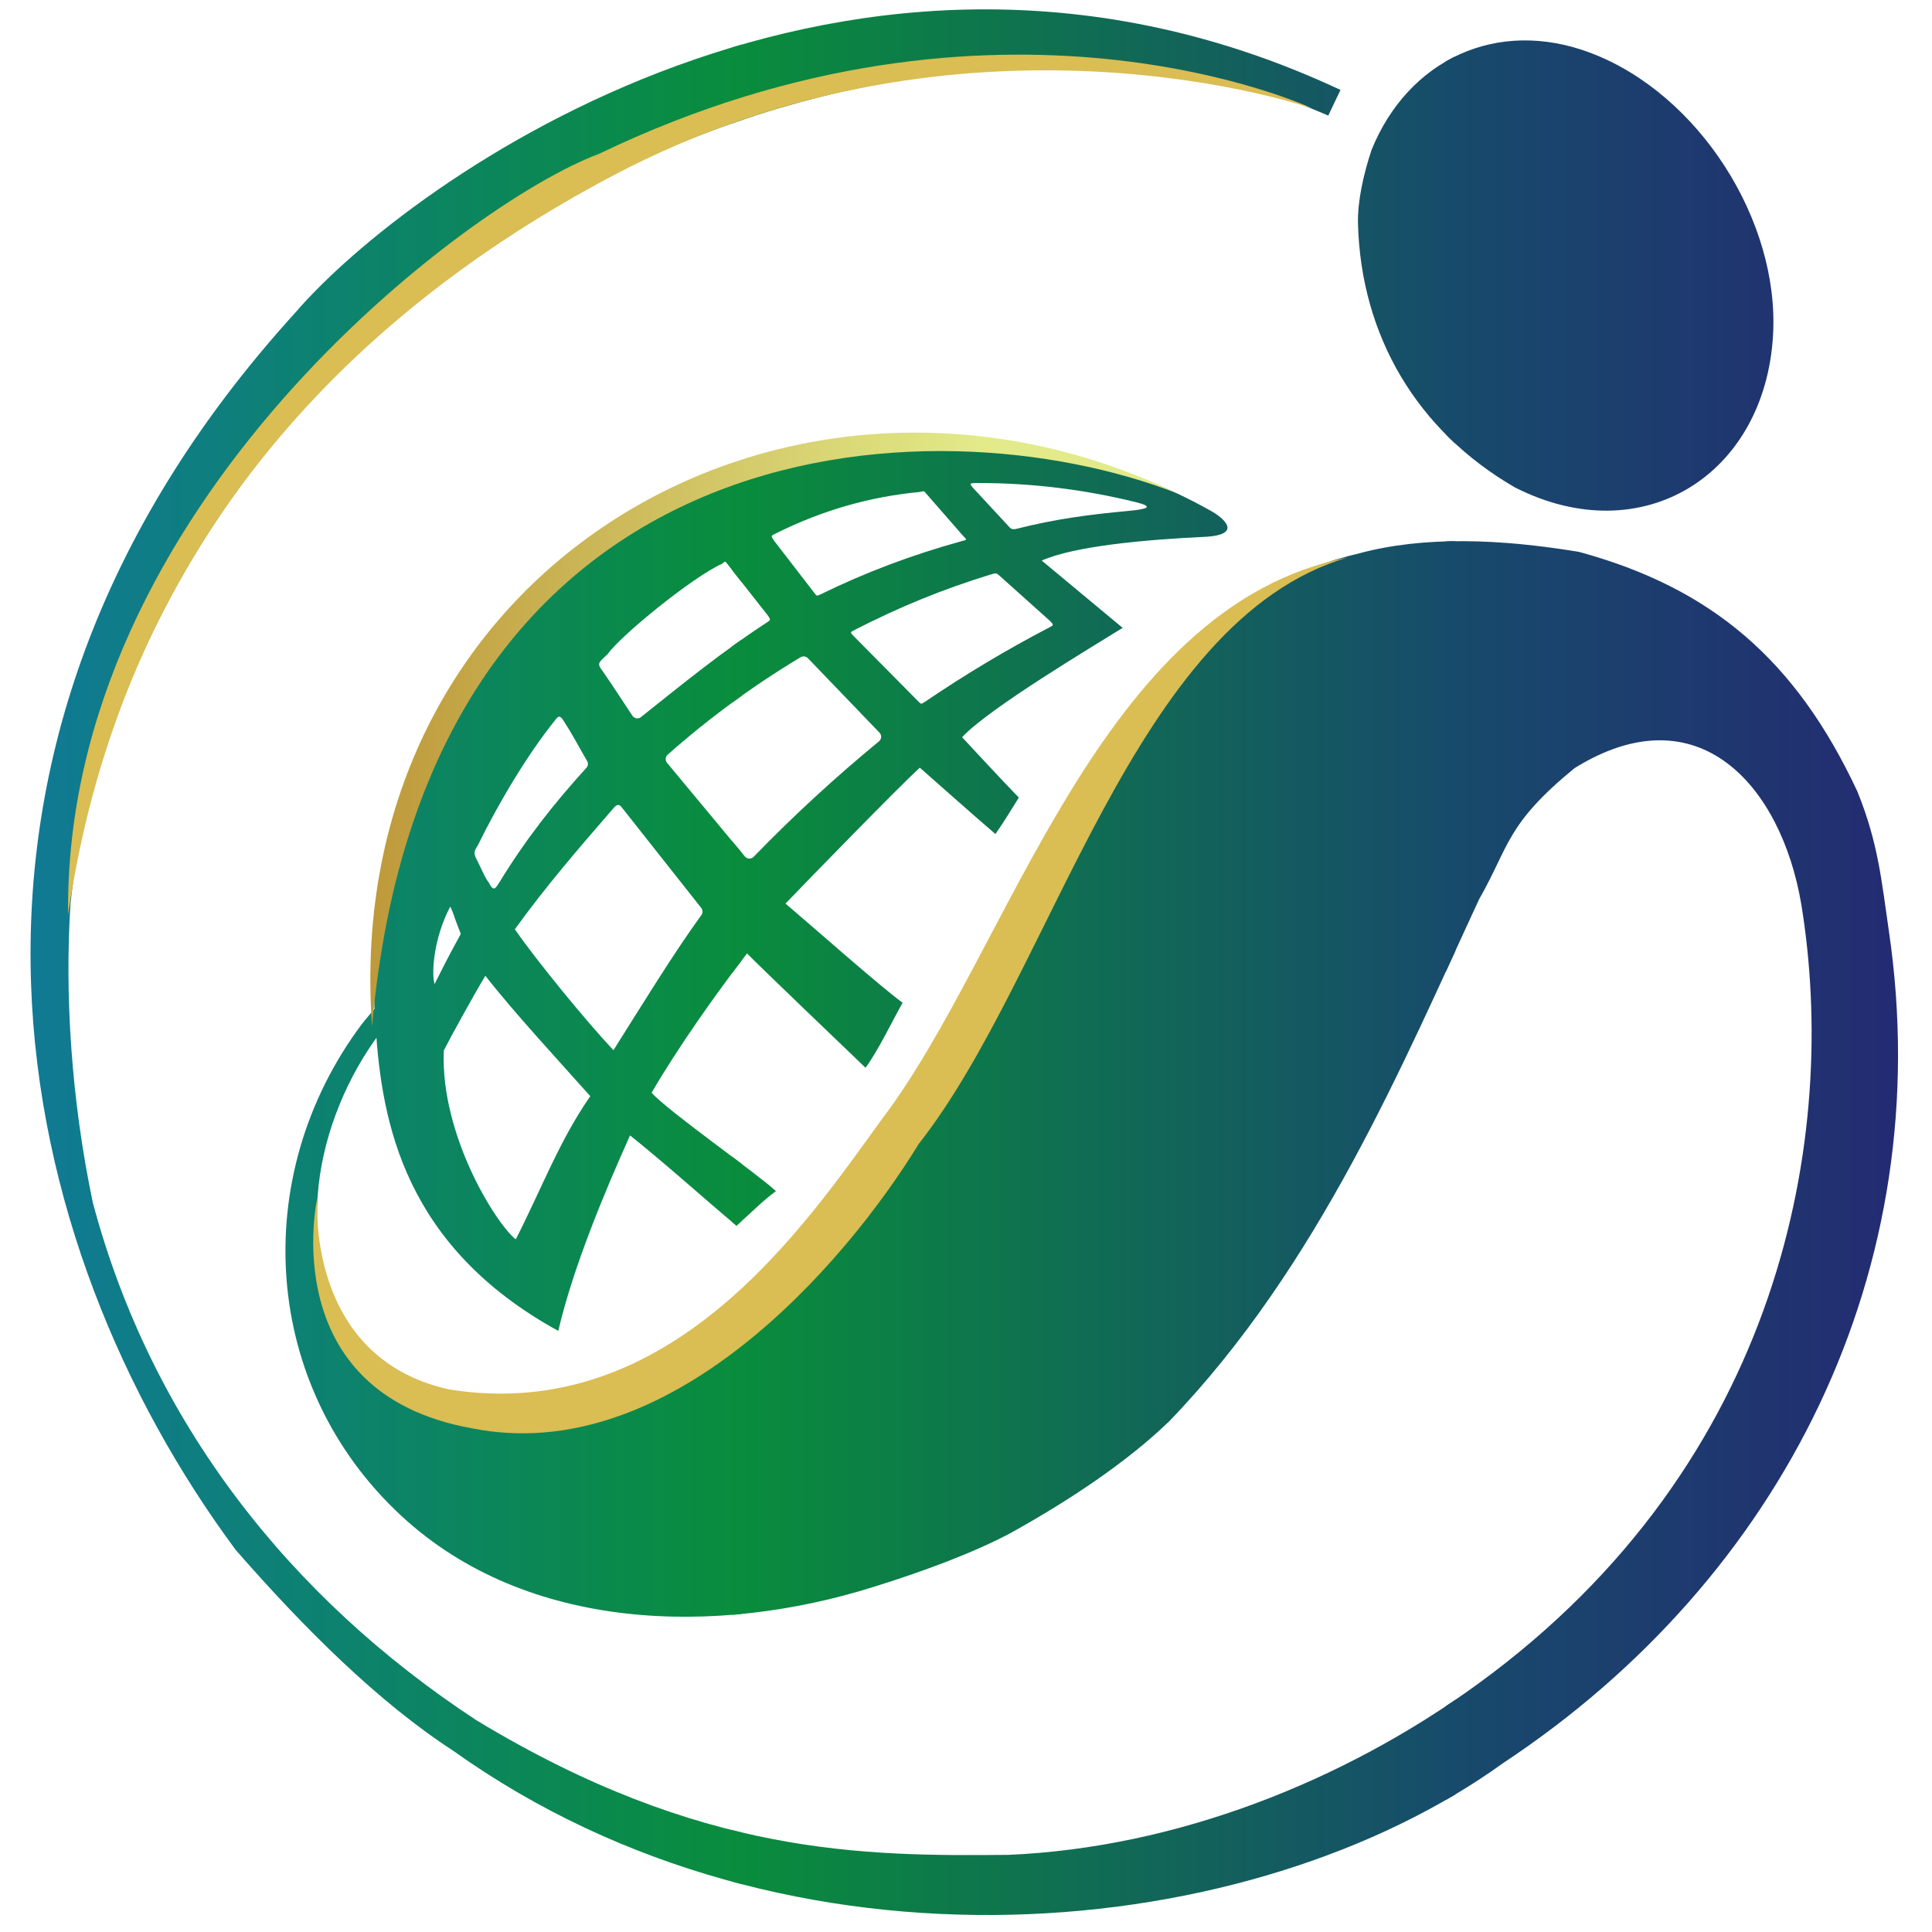 <?xml version="1.0" encoding="UTF-8" standalone="no"?>
<svg
   xmlns:dc="http://purl.org/dc/elements/1.1/"
   xmlns:cc="http://creativecommons.org/ns#"
   xmlns:rdf="http://www.w3.org/1999/02/22-rdf-syntax-ns#"
   xmlns:svg="http://www.w3.org/2000/svg"
   xmlns="http://www.w3.org/2000/svg"
   xmlns:xlink="http://www.w3.org/1999/xlink"
   xmlns:sodipodi="http://sodipodi.sourceforge.net/DTD/sodipodi-0.dtd"
   xmlns:inkscape="http://www.inkscape.org/namespaces/inkscape"
   version="1.1"
   viewBox="0 0 398 398"
   id="svg170"
   sodipodi:docname="logo pacto.svg"
   width="398"
   height="398"
   inkscape:version="1.0 (4035a4fb49, 2020-05-01)">
  <defs
     id="defs174">
    <linearGradient
       id="linearGradient3789"
       inkscape:collect="always">
      <stop
         id="stop3785"
         offset="0"
         style="stop-color:#be993a;stop-opacity:1" />
      <stop
         id="stop3787"
         offset="1"
         style="stop-color:#e2ea89;stop-opacity:1" />
    </linearGradient>
    <linearGradient
       id="linearGradient3570"
       inkscape:collect="always">
      <stop
         id="stop3566"
         offset="0"
         style="stop-color:#107996;stop-opacity:1" />
      <stop
         id="stop3568"
         offset="1"
         style="stop-color:#098d3c;stop-opacity:1" />
    </linearGradient>
    <linearGradient
       id="linearGradient3562"
       inkscape:collect="always">
      <stop
         id="stop3558"
         offset="0"
         style="stop-color:#098d3c;stop-opacity:1" />
      <stop
         id="stop3560"
         offset="1"
         style="stop-color:#174b6b;stop-opacity:1" />
    </linearGradient>
    <linearGradient
       id="linearGradient3554"
       inkscape:collect="always">
      <stop
         id="stop3550"
         offset="0"
         style="stop-color:#174b6b;stop-opacity:1" />
      <stop
         id="stop3552"
         offset="1"
         style="stop-color:#242a72;stop-opacity:1" />
    </linearGradient>
    <linearGradient
       id="linearGradient3512"
       inkscape:collect="always">
      <stop
         id="stop3508"
         offset="0"
         style="stop-color:#1a7e59;stop-opacity:0.996" />
      <stop
         id="stop3510"
         offset="1"
         style="stop-color:#0d5f60;stop-opacity:0.988" />
    </linearGradient>
    <linearGradient
       id="linearGradient1025"
       inkscape:collect="always">
      <stop
         id="stop1021"
         offset="0"
         style="stop-color:#186196;stop-opacity:0.992" />
      <stop
         id="stop1023"
         offset="1"
         style="stop-color:#23457c;stop-opacity:1" />
    </linearGradient>
    <linearGradient
       inkscape:collect="always"
       id="linearGradient1071-3">
      <stop
         style="stop-color:#128170;stop-opacity:0.98"
         offset="0"
         id="stop1067" />
      <stop
         style="stop-color:#0b8d34;stop-opacity:1"
         offset="1"
         id="stop1069" />
    </linearGradient>
    <linearGradient
       inkscape:collect="always"
       xlink:href="#linearGradient1071-3"
       id="linearGradient1073"
       x1="-490.573"
       y1="682.969"
       x2="348.584"
       y2="682.969"
       gradientUnits="userSpaceOnUse"
       gradientTransform="matrix(0.238,0,0,1.316,209.106,-1010.059)" />
    <linearGradient
       gradientUnits="userSpaceOnUse"
       y2="226"
       x2="-66.611"
       y1="226"
       x1="-163"
       id="linearGradient3556"
       xlink:href="#linearGradient3554"
       inkscape:collect="always" />
    <linearGradient
       gradientUnits="userSpaceOnUse"
       y2="226"
       x2="-161"
       y1="226"
       x1="-310"
       id="linearGradient3564"
       xlink:href="#linearGradient3562"
       inkscape:collect="always" />
    <linearGradient
       gradientUnits="userSpaceOnUse"
       y2="226"
       x2="-308"
       y1="226"
       x1="-457"
       id="linearGradient3572"
       xlink:href="#linearGradient3570"
       inkscape:collect="always" />
    <clipPath
       id="clipPath3765"
       clipPathUnits="userSpaceOnUse">
      <g
         stroke-width="2"
         fill="none"
         stroke-linecap="butt"
         id="g3773"
         transform="matrix(1.215,0,0,0.187,-563.471,177.304)">
        <path
           style="fill:none;stroke:#000000;stroke-width:0.823;stroke-miterlimit:4;stroke-dasharray:none;stroke-opacity:1"
           sodipodi:nodetypes="cccccccccccccccccccccccccccccccc"
           stroke="#074521"
           vector-effect="non-scaling-stroke"
           d="m 148.842,266.708 c -0.558,0.555 -2.679,3.102 -3.052,3.602 -19.17,25.68 -17.01,61.28 6.77,83.28 21.29,19.69 53.477,20.379 80.017,12.039 8.279,-2.577 16.552,-5.615 23.049,-9.02 10.207,-5.636 20.07,-12.236 27.164,-19.109 25.315,-26.275 39.648,-60.754 52.505,-88.448 5.139,-8.996 4.515,-12.654 16.159,-22.192 20.988,-13.042 35.03,2.98 38.44,22.99 6.433,39.095 -3.16,94.652 -54.815,132.208 -22.84,16.61 -51.259,27.752 -79.549,28.972 -24.549,0.225 -52.192,0.224 -90.236,-22.798 C 133.444,367.342 110.1,337.51 100.24,300.5 96.581,283.114 95.444,265.122 96.456,249.833 97.369,241.02 99.21,233.257 101.67,225.67 127.284,144.611 212.493,97.595 288.161,110.061 c 11.471,1.565 19.643,5.427 21.545,6.19 L 311.78,111.91 c -83.05,-38.9 -158,15.398 -177.235,37.768 -67.976,74.737 -48.087,158.428 -10.087,209.667 11.663,13.354 24.169,25.786 36.9,34.058 57.185,40.772 135.673,32.603 177.996,2.074 C 386.844,364.067 413.14,311.63 404.77,254.54 403.53,246.113 402.993,239.603 399.411,230.793 388.957,208.447 374.659,196.322 352.25,190.21 c -13.422,-2.232 -26.324,-2.71 -37.277,0.233 -22.04,5.15 -34.783,19.867 -45.933,38.357 -5.913,9.8 -12.773,21.61 -20.58,35.43 -17.716,27.272 -27.197,51.442 -58.34,65.578 -14,6.14 -31.548,7.514 -44.239,-5.238 -13.001,-15.843 -7.618,-38.611 2.995,-52.767 z"
           id="path3767" />
        <path
           transform="matrix(0.823,0,0,0.823,84.506,96.731)"
           d="m 193.572,90.453 c -20.81,-0.156 -40.276,5.131 -54.973,13.613 -37.698,19.997 -64.946,62.331 -61.215,107.357 1.252,19.692 5.935,45.178 37.617,62.574 3.152,-13.412 9.654,-28.799 14.783,-40.256 6.628,5.249 15.096,12.857 21.928,18.59 3.678,-3.234 4.985,-4.762 8.131,-7.121 -4.057,-3.778 -22.081,-16.337 -25.611,-20.258 5.329,-9.176 13.171,-20.268 19.65,-28.684 3.135,3.157 20.096,19.413 24.42,23.537 2.603,-3.483 5.715,-10.023 7.641,-13.383 -4.543,-3.304 -18.632,-15.758 -24.127,-20.426 3.873,-4.041 23.564,-24.286 27.676,-27.982 3.53,3.112 11.331,10.031 15.574,13.666 2.146,-3.077 3.367,-5.234 4.822,-7.51 -3.765,-3.85 -9.508,-10.116 -11.684,-12.428 5.374,-5.88 27.58,-19.097 33.07,-22.523 l -16.67,-13.859 c 6.706,-2.953 20.849,-4.293 34.135,-4.916 7.429,-0.577 3.021,-4.065 0.697,-5.324 C 231.342,94.967 211.934,90.591 193.572,90.453 Z m 8.104,8.936 c 11.023,0.016 21.773,1.34 32.424,3.973 3.709,0.923 2.248,1.407 -1.559,1.764 -8.423,0.786 -15.033,1.661 -23.27,3.727 -0.432,0.112 -0.935,0.058 -1.234,-0.277 l -6.951,-7.498 c -1.583,-1.689 -1.624,-1.687 0.59,-1.687 z m -11.367,1.717 c 0.148,0.032 0.218,0.154 0.439,0.406 l 7.504,8.586 c 0.993,1.121 1.111,0.912 -0.314,1.312 -9.97,2.754 -19.616,6.356 -28.906,10.916 -0.835,0.345 -0.721,0.418 -1.273,-0.297 l -8.273,-10.723 c -0.729,-1.07 -0.729,-1.035 0.355,-1.535 9.632,-4.818 19.535,-7.581 29.561,-8.529 0.533,-0.11 0.76,-0.168 0.908,-0.137 z m -40.969,14.49 c 0.129,-0.019 0.241,0.115 0.51,0.479 l 8.416,10.709 c 0.504,0.815 0.473,0.808 -0.273,1.311 -9.168,5.977 -17.389,12.661 -25.941,19.488 -0.542,0.443 -1.349,0.332 -1.762,-0.242 -2.086,-3.127 -3.529,-5.42 -5.984,-8.99 -1.457,-1.907 -1.091,-1.826 0.945,-3.814 2.497,-3.601 17.35,-15.757 23.475,-18.504 0.34,-0.244 0.486,-0.416 0.615,-0.436 z m 55.863,2.41 c 0.218,0.034 0.365,0.187 0.721,0.49 l 10.383,9.297 c 0.802,0.842 0.791,0.822 -0.111,1.324 -8.893,4.625 -17.382,9.725 -25.691,15.354 -0.73,0.481 -0.758,0.465 -1.168,0.055 l -13.441,-13.572 c -0.818,-0.868 -0.83,-0.791 0.27,-1.365 9.322,-4.754 17.9,-8.268 27.902,-11.354 0.631,-0.176 0.919,-0.262 1.137,-0.229 z m -39.691,17.088 a 1.227,1.215 52.4 0 1 0.92,0.377 l 14.75,15.332 a 1.215,1.227 48.4 0 1 -0.109,1.785 c -9.047,7.435 -17.652,15.36 -25.816,23.775 a 1.227,1.215 46.8 0 1 -1.811,-0.061 L 137.408,157.01 a 1.203,1.203 0 0 1 0.135,-1.676 c 8.512,-7.532 17.639,-14.223 27.383,-20.07 a 1.227,1.215 52.4 0 1 0.586,-0.17 z m -50.342,12.408 c 0.246,-0.022 0.507,0.203 0.885,0.775 1.976,3.059 2.973,5.068 4.891,8.365 0.268,0.462 0.218,0.987 -0.137,1.379 -6.844,7.524 -12.611,14.904 -17.924,23.578 -0.798,1.201 -1.162,2.157 -2.23,-0.004 -0.599,-0.547 -1.831,-3.517 -2.408,-4.584 -0.763,-1.411 -0.609,-1.752 0.188,-3.01 4.163,-8.48 10.029,-18.461 15.934,-25.791 0.324,-0.417 0.556,-0.687 0.803,-0.709 z m 12.131,18.193 c 0.238,-0.023 0.468,0.092 0.695,0.381 l 16.463,20.824 c 0.337,0.429 0.346,1.029 0.023,1.469 -5.613,7.708 -12.309,18.616 -18.109,27.824 -5.288,-5.583 -15.76,-18.31 -20.318,-24.908 6.558,-9.043 12.945,-16.431 20.506,-25.139 0.259,-0.266 0.503,-0.428 0.74,-0.451 z m -34.553,20.922 c 0.793,1.581 0.614,1.739 2.174,5.625 -2.158,4.037 -1.588,2.749 -5.402,10.336 -0.692,-2.266 -0.17,-9.535 3.229,-15.961 z m 7.236,14.242 c 5.777,7.439 15.543,17.978 21.613,24.801 -6.402,9.227 -9.924,18.841 -15.348,29.48 -3.886,-2.99 -15.548,-21.243 -14.83,-38.885 1.503,-2.958 6.178,-11.429 8.564,-15.396 z"
           style="opacity:1;mix-blend-mode:darken;fill:url(#linearGradient3775);fill-opacity:1;stroke:#000000;stroke-width:0.6;stroke-miterlimit:4;stroke-dasharray:none;stroke-opacity:1"
           id="path3769" />
        <path
           sodipodi:nodetypes="ccccccc"
           stroke="#103049"
           vector-effect="non-scaling-stroke"
           d="m 314.742,134.499 c 0.487,19.14 10.069,35.212 26.602,44.772 l 0.035,0.019 c 21.68,10.99 42.39,-2.193 43.74,-25.823 1.12,-19.47 -12.641,-40.863 -30.831,-47.793 -16.05,-6.12 -31.095,1.227 -37.245,16.407 -1.389,4.193 -2.369,8.656 -2.301,12.419 z"
           id="path3771"
           style="fill:url(#linearGradient3777);fill-opacity:1;stroke-width:0.823;stroke-miterlimit:4;stroke-dasharray:none" />
      </g>
    </clipPath>
    <linearGradient
       y2="182.3"
       x2="253.168"
       y1="182.3"
       x1="76.743"
       gradientUnits="userSpaceOnUse"
       id="linearGradient3775"
       xlink:href="#linearGradient3512"
       inkscape:collect="always" />
    <linearGradient
       y2="123.614"
       x2="376.541"
       y1="157.362"
       x1="321.735"
       gradientUnits="userSpaceOnUse"
       id="linearGradient3777"
       xlink:href="#linearGradient1025"
       inkscape:collect="always" />
    <linearGradient
       gradientTransform="translate(-1.366,-2)"
       gradientUnits="userSpaceOnUse"
       y2="151.906"
       x2="203.288"
       y1="151.906"
       x1="77.409"
       id="linearGradient3791"
       xlink:href="#linearGradient3789"
       inkscape:collect="always" />
    <clipPath
       id="clipPath4001"
       clipPathUnits="userSpaceOnUse">
      <use
         height="100%"
         width="100%"
         id="use4003"
         xlink:href="#g3997"
         y="0"
         x="0" />
    </clipPath>
  </defs>
  <sodipodi:namedview
     inkscape:snap-object-midpoints="true"
     inkscape:snap-bbox="true"
     inkscape:snap-nodes="false"
     inkscape:object-nodes="true"
     inkscape:snap-others="false"
     inkscape:document-rotation="0"
     pagecolor="#ffffff"
     bordercolor="#666666"
     borderopacity="1"
     objecttolerance="10"
     gridtolerance="10"
     guidetolerance="10"
     inkscape:pageopacity="0"
     inkscape:pageshadow="2"
     inkscape:window-width="1366"
     inkscape:window-height="705"
     id="namedview172"
     showgrid="false"
     showguides="false"
     inkscape:zoom="1"
     inkscape:cx="113.83145"
     inkscape:cy="182.58758"
     inkscape:window-x="-8"
     inkscape:window-y="-8"
     inkscape:window-maximized="1"
     inkscape:current-layer="svg170" />
  <g
     inkscape:label="Clip"
     id="g3997">
    <g
       clip-path="url(#clipPath3765)"
       transform="matrix(1,0,0,6.5,460.806,-1269.976)"
       id="g3577">
      <path
         d="m -457,193 h 149 v 66 h -149 z"
         style="opacity:1;fill:url(#linearGradient3572);fill-opacity:1;stroke:#000000;stroke-width:0;stroke-linecap:round;stroke-linejoin:round;stroke-miterlimit:4;stroke-dasharray:none;stroke-opacity:1"
         id="rect3518" />
      <path
         d="m -310,193 h 149 v 66 h -149 z"
         style="opacity:1;fill:url(#linearGradient3564);fill-opacity:1;stroke:#000000;stroke-width:0;stroke-linecap:round;stroke-linejoin:round;stroke-miterlimit:4;stroke-dasharray:none;stroke-opacity:1"
         id="rect3518-6" />
      <path
         d="m -163,193 h 96.389 v 66 H -163 Z"
         style="opacity:1;fill:url(#linearGradient3556);fill-opacity:1;stroke:#000000;stroke-width:0;stroke-linecap:round;stroke-linejoin:round;stroke-miterlimit:4;stroke-dasharray:none;stroke-opacity:1"
         id="rect3518-6-5" />
    </g>
  </g>
  <path
     sodipodi:nodetypes="csccc"
     id="path3779"
     d="m 270.384,22.354 c 0,0 -70.925,-24.922 -144.342,13.941 C 70.9,65.483 25.014,113.233 14.027,188.437 13.108,104.252 96.337,41.736 123.39,31.698 205.848,-8 270.384,22.354 270.384,22.354 Z"
     style="fill:#dabd53;fill-opacity:1;stroke:#000000;stroke-width:0;stroke-linecap:butt;stroke-linejoin:miter;stroke-miterlimit:4;stroke-dasharray:none;stroke-opacity:1" />
  <path
     sodipodi:nodetypes="ccccccc"
     id="path3781"
     d="m 65.382,246.614 c 0,0 -2.76,33.017 27.139,39.614 45.919,7.353 73.498,-34.138 89.104,-55.604 26.517,-34.858 44.487,-105.671 96.091,-115.809 -44.424,12.926 -60.656,85.469 -88.472,120.868 -15.29,24.967 -51.49,66.721 -92.076,58.542 -40.859,-7.381 -31.786,-47.612 -31.786,-47.612 z"
     style="fill:#dabd53;fill-opacity:1;stroke:#000000;stroke-width:0;stroke-linecap:butt;stroke-linejoin:miter;stroke-miterlimit:4;stroke-dasharray:none;stroke-opacity:1" />
  <path
     sodipodi:nodetypes="ccc"
     id="path3783"
     d="M 76.644,211.46 C 87.662,86.637 192.144,81.975 242.549,101.649 162.227,63.143 69.859,117.223 76.644,211.46 Z"
     style="fill:url(#linearGradient3791);fill-opacity:1;stroke:#000000;stroke-width:0;stroke-linecap:butt;stroke-linejoin:miter;stroke-miterlimit:4;stroke-dasharray:none;stroke-opacity:1" />
</svg>
